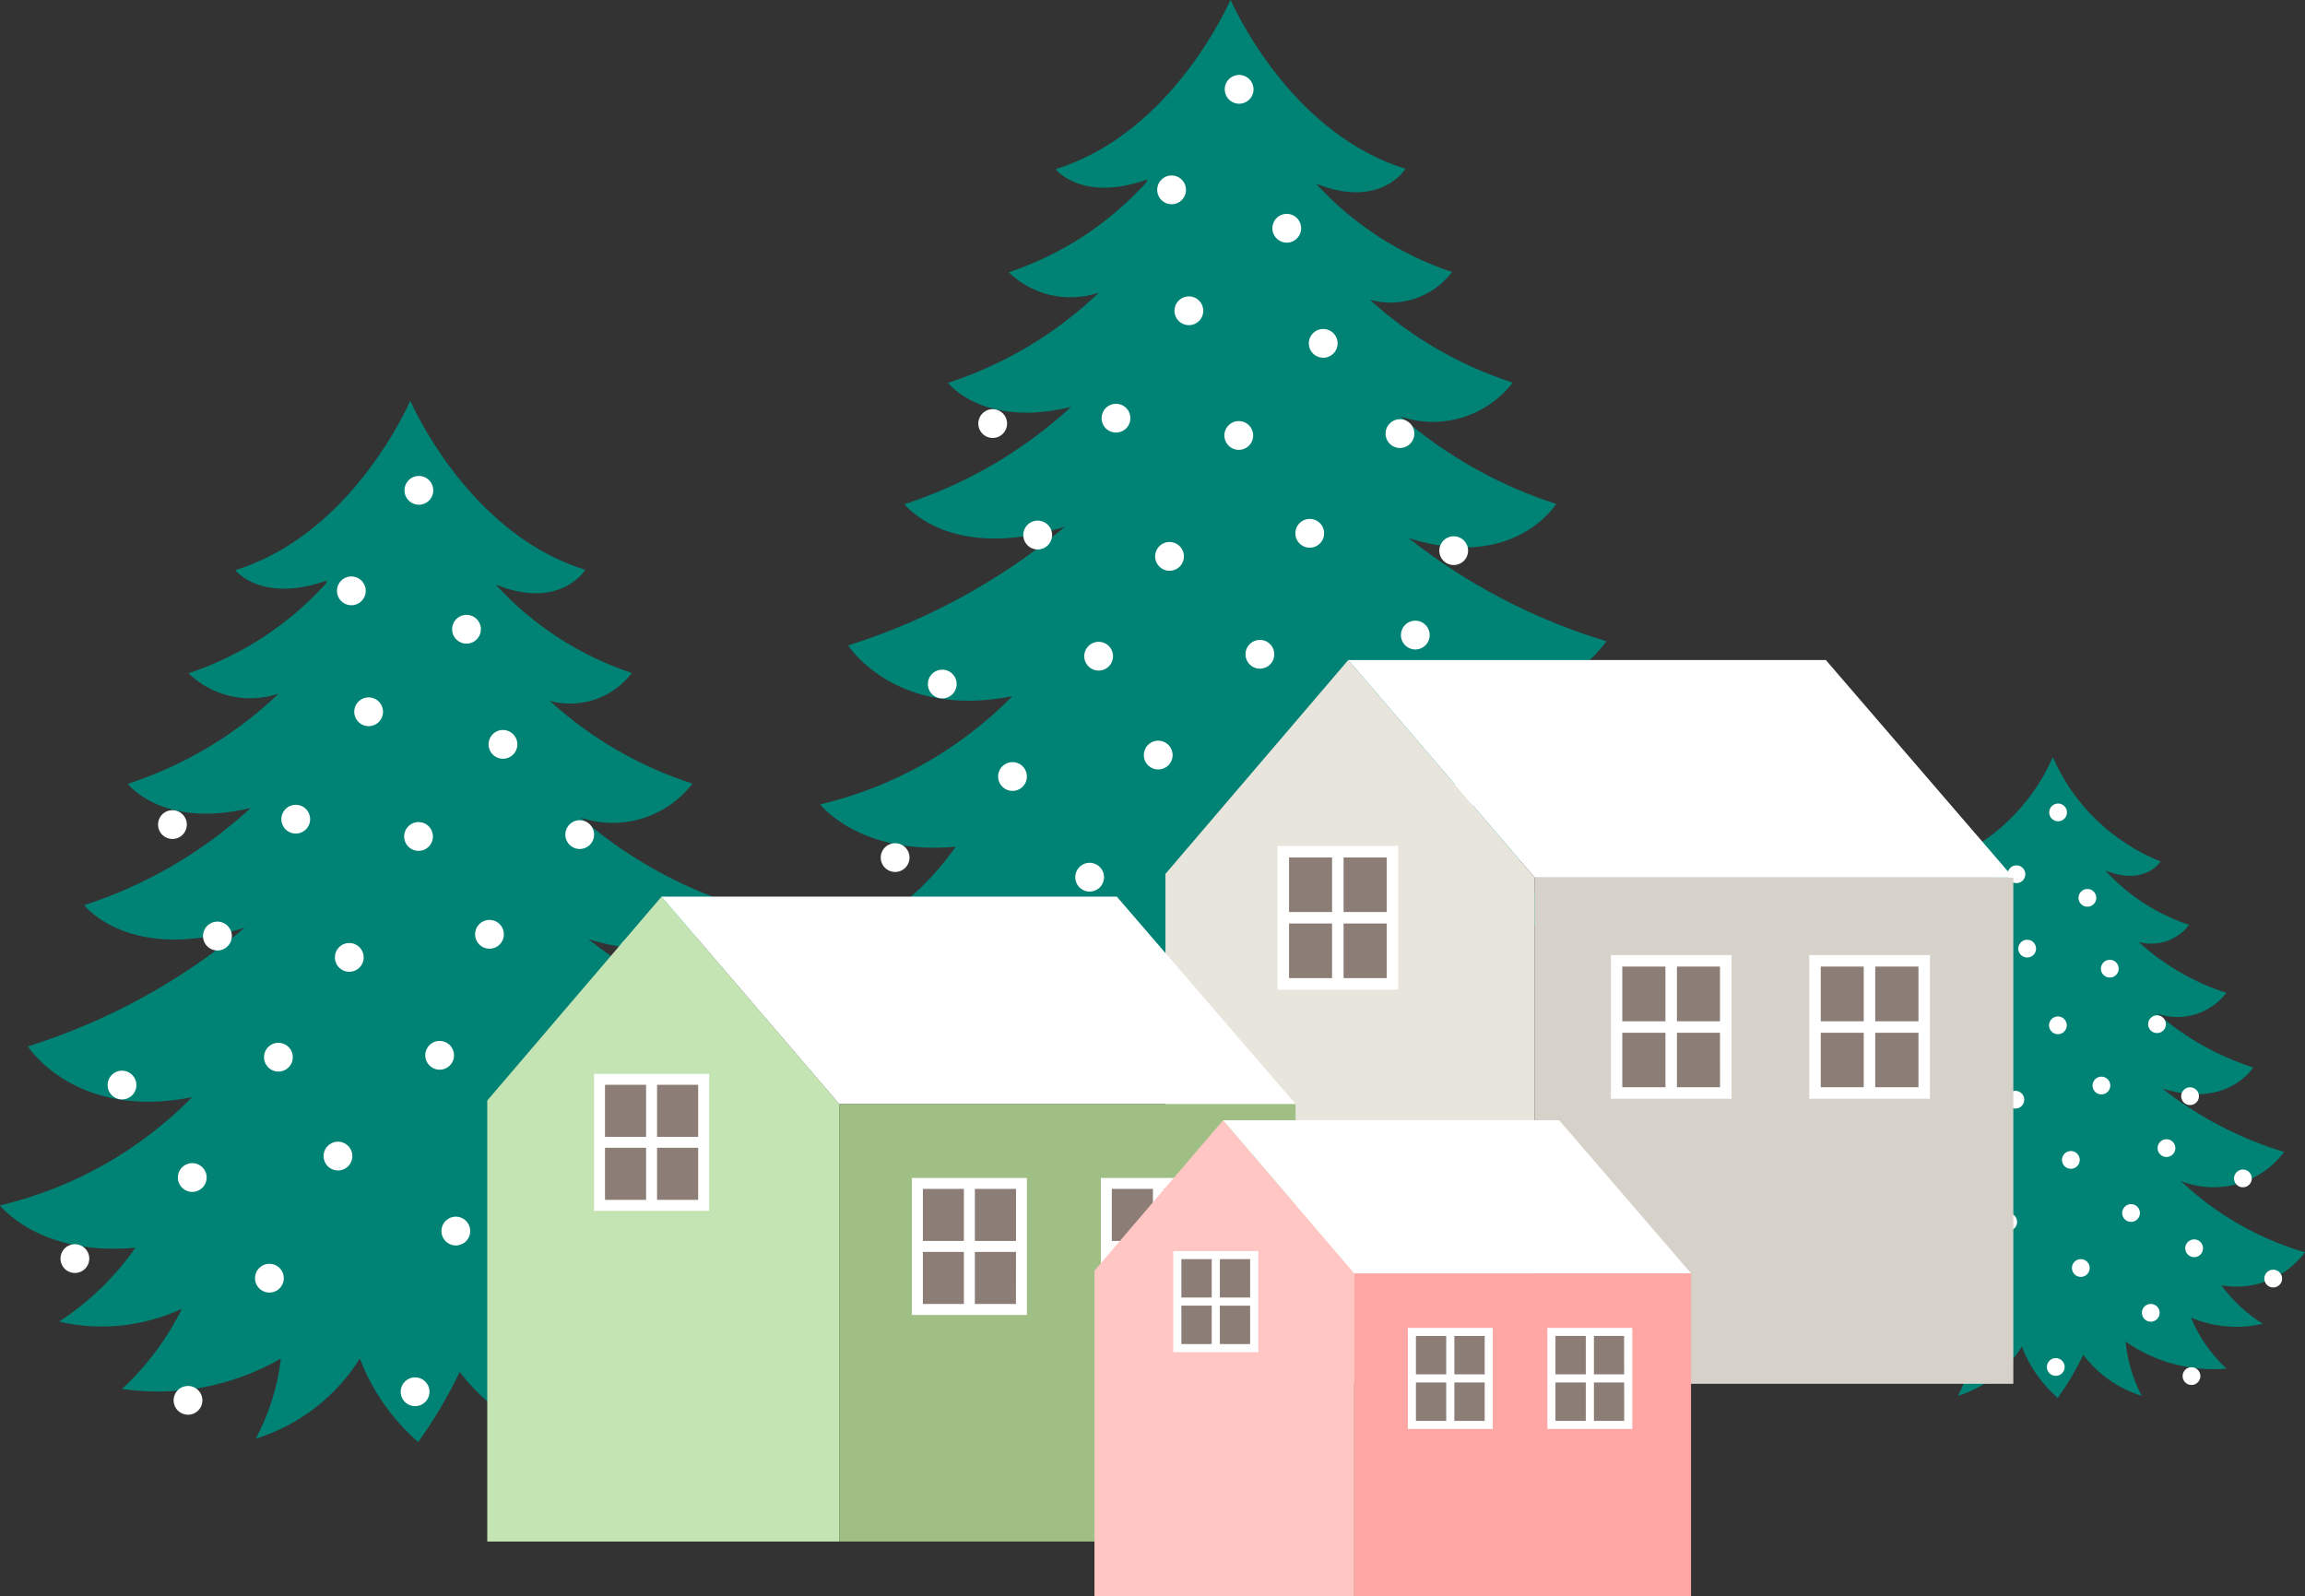 <svg xmlns="http://www.w3.org/2000/svg" width="71.501" height="49.515" viewBox="0 0 71.501 49.515">
    <rect x="0" y="0" width="71.501" height="49.515" fill="#333333" stroke="none"/>
    <defs>
        <clipPath id="h0w8tbhgta">
            <path data-name="패스 55016" d="M364.491 109.212c-.312.676-2.059 4.157-5.4 5.194 0 0 .8 1.041 2.843.322 0 0-.008.033-.029.091a10.025 10.025 0 0 1-4.267 2.786 2.752 2.752 0 0 0 2.8.63 12.267 12.267 0 0 1-4.684 2.8s1.085 1.414 3.819.746a14.024 14.024 0 0 1-5.17 3.017s1.4 1.827 4.98.7a19.662 19.662 0 0 1-6.725 3.681s1.455 2.3 5.094 1.576a12.371 12.371 0 0 1-5.96 3.357s1.218 1.584 4.2 1.312a8.639 8.639 0 0 1-2.368 2.292 5.872 5.872 0 0 0 3.812-.4 8.564 8.564 0 0 1-1.86 2.489 7.664 7.664 0 0 0 4.931-.944 7.122 7.122 0 0 1-.78 2.486 5.858 5.858 0 0 0 3.227-2.485 6.521 6.521 0 0 0 1.811 2.591 14.613 14.613 0 0 0 1.287-2.177 5.882 5.882 0 0 0 2.944 2.07 7.663 7.663 0 0 1-.82-2.738 7.715 7.715 0 0 0 5.092 1.364 7.2 7.2 0 0 1-1.784-2.571 5.889 5.889 0 0 0 3.616.308 7.66 7.66 0 0 1-2.086-1.938 4.336 4.336 0 0 0 4.218-1.665 15.407 15.407 0 0 1-6.264-3.6 4.462 4.462 0 0 0 5.216-1.455 18.555 18.555 0 0 1-6.142-3.2c3.287 1.041 4.579-1.06 4.579-1.06a13.827 13.827 0 0 1-4.814-2.708 3.117 3.117 0 0 0 3.464-1.056 12.08 12.08 0 0 1-4.426-2.567 2.4 2.4 0 0 0 2.546-.864 9.982 9.982 0 0 1-4.2-2.719v-.015c1.985.791 2.756-.466 2.756-.466-3.343-1.037-5.093-4.518-5.405-5.194l-.023-.053-.023.053" transform="translate(-351.792 -109.159)" style="fill:none"/>
        </clipPath>
        <clipPath id="gne7r24fgc">
            <path data-name="패스 56554" d="M367.416 126.433z" transform="translate(-367.416 -122.693)" style="fill:none"/>
        </clipPath>
        <clipPath id="3rp5vlqv6d">
            <path data-name="패스 56555" d="M366.34 124.046z" transform="translate(-366.34 -124.046)" style="fill:none"/>
        </clipPath>
        <clipPath id="9w1yosgb7e">
            <path data-name="패스 55016" d="M359.6 109.191a6.122 6.122 0 0 1-3.324 3.195s.491.64 1.749.2c0 0-.005.02-.018.056a6.166 6.166 0 0 1-2.624 1.714 1.692 1.692 0 0 0 1.725.388 7.544 7.544 0 0 1-2.881 1.722 2.21 2.21 0 0 0 2.349.459 8.626 8.626 0 0 1-3.18 1.856s.864 1.124 3.063.431a12.094 12.094 0 0 1-4.137 2.264 2.9 2.9 0 0 0 3.133.969 7.61 7.61 0 0 1-3.666 2.065 2.894 2.894 0 0 0 2.586.807 5.314 5.314 0 0 1-1.456 1.409 3.611 3.611 0 0 0 2.345-.243 5.266 5.266 0 0 1-1.144 1.531 4.714 4.714 0 0 0 3.033-.581 4.381 4.381 0 0 1-.479 1.529 3.6 3.6 0 0 0 1.985-1.528 4.011 4.011 0 0 0 1.114 1.594 8.99 8.99 0 0 0 .791-1.339 3.618 3.618 0 0 0 1.811 1.273 4.714 4.714 0 0 1-.5-1.684 4.745 4.745 0 0 0 3.132.839 4.428 4.428 0 0 1-1.1-1.581 3.622 3.622 0 0 0 2.224.19 4.711 4.711 0 0 1-1.283-1.192 2.667 2.667 0 0 0 2.594-1.024 9.477 9.477 0 0 1-3.853-2.214 2.744 2.744 0 0 0 3.208-.9 11.413 11.413 0 0 1-3.778-1.968c2.022.64 2.816-.652 2.816-.652a8.5 8.5 0 0 1-2.961-1.665 1.917 1.917 0 0 0 2.13-.649 7.43 7.43 0 0 1-2.722-1.579 1.478 1.478 0 0 0 1.566-.531 6.14 6.14 0 0 1-2.586-1.672v-.009c1.221.486 1.7-.286 1.7-.286a6.128 6.128 0 0 1-3.325-3.195l-.014-.032c0 .009-.009.02-.014.032" transform="translate(-351.792 -109.159)" style="fill:none"/>
        </clipPath>
        <clipPath id="u6nz49ly8f">
            <path data-name="패스 56554" d="M367.416 124.994z" transform="translate(-367.416 -122.693)" style="fill:none"/>
        </clipPath>
        <clipPath id="hlc65jqs1g">
            <path data-name="사각형 111226" style="fill:none" d="M0 0h3.388v4.1H0z"/>
        </clipPath>
        <clipPath id="qt935irdkh">
            <path data-name="패스 56543" d="M382.818 121.51z" transform="translate(-382.818 -117.588)" style="fill:none"/>
        </clipPath>
        <clipPath id="bl8kehofvi">
            <path data-name="패스 56544" d="M381.69 119.006z" transform="translate(-381.69 -119.006)" style="fill:none"/>
        </clipPath>
        <clipPath id="eh8qmfu05j">
            <path data-name="패스 56546" d="M390.3 123.961z" transform="translate(-390.3 -120.038)" style="fill:none"/>
        </clipPath>
        <clipPath id="tfyhr0jbdk">
            <path data-name="패스 56547" d="M389.172 121.458z" transform="translate(-389.172 -121.458)" style="fill:none"/>
        </clipPath>
        <clipPath id="ldv4dblull">
            <path data-name="패스 56549" d="M394.75 123.961z" transform="translate(-394.75 -120.038)" style="fill:none"/>
        </clipPath>
        <clipPath id="roo2dajgcm">
            <path data-name="패스 56550" d="M393.622 121.458z" transform="translate(-393.622 -121.458)" style="fill:none"/>
        </clipPath>
        <clipPath id="xd3u8amfen">
            <path data-name="사각형 111239" style="fill:none" d="M0 0h3.23v3.909H0z"/>
        </clipPath>
        <clipPath id="slrytxio6o">
            <path data-name="패스 56557" d="M374.548 128.77z" transform="translate(-374.548 -125.03)" style="fill:none"/>
        </clipPath>
        <clipPath id="24861zhr5p">
            <path data-name="패스 56558" d="M373.472 126.383z" transform="translate(-373.472 -126.383)" style="fill:none"/>
        </clipPath>
        <clipPath id="ipqs2xw3sq">
            <path data-name="사각형 111247" style="fill:none" d="M0 0h3.229v3.909H0z"/>
        </clipPath>
        <clipPath id="jbssh0wd2r">
            <path data-name="패스 56560" d="M378.791 128.77z" transform="translate(-378.791 -125.03)" style="fill:none"/>
        </clipPath>
        <clipPath id="jkblflj84s">
            <path data-name="패스 56561" d="M377.715 126.383z" transform="translate(-377.715 -126.383)" style="fill:none"/>
        </clipPath>
        <clipPath id="0bz2awe6ot">
            <path data-name="사각형 111252" style="fill:none" d="M0 0h2.384v2.885H0z"/>
        </clipPath>
        <clipPath id="i2sswfbvtu">
            <path data-name="패스 56565" d="M380.079 129.383z" transform="translate(-380.079 -126.622)" style="fill:none"/>
        </clipPath>
        <clipPath id="01w69q2hsv">
            <path data-name="패스 56566" d="M379.285 127.621z" transform="translate(-379.285 -127.621)" style="fill:none"/>
        </clipPath>
        <clipPath id="1v2ejlem3w">
            <path data-name="사각형 111256" style="fill:none" d="M0 0h2.383v2.885H0z"/>
        </clipPath>
        <clipPath id="69o0hnmhcx">
            <path data-name="패스 56568" d="M385.342 131.107z" transform="translate(-385.342 -128.347)" style="fill:none"/>
        </clipPath>
        <clipPath id="6l0s9um0fy">
            <path data-name="패스 56569" d="M384.548 129.345z" transform="translate(-384.548 -129.345)" style="fill:none"/>
        </clipPath>
        <clipPath id="twhxbcuzmz">
            <path data-name="패스 56571" d="M388.474 131.107z" transform="translate(-388.474 -128.347)" style="fill:none"/>
        </clipPath>
        <clipPath id="9evshyz35A">
            <path data-name="패스 56572" d="M387.68 129.345z" transform="translate(-387.68 -129.345)" style="fill:none"/>
        </clipPath>
        <linearGradient id="xyzcr04q5b" x1="-12.318" y1="3.24" x2="-12.283" y2="3.24" gradientUnits="objectBoundingBox">
            <stop offset="0" stop-color="#14a89e"/>
            <stop offset=".005" stop-color="#14a89e"/>
            <stop offset="1" stop-color="#008275"/>
        </linearGradient>
    </defs>
    <g data-name="그룹 182342">
        <g data-name="그룹 182339">
            <g data-name="그룹 182229">
                <g data-name="그룹 181305" transform="translate(0 12.439)" style="clip-path:url(#h0w8tbhgta)">
                    <path data-name="사각형 110760" transform="rotate(-32.969 8.788 29.7)" style="fill:url(#xyzcr04q5b)" d="M0 0h38.924v40.945H0z"/>
                </g>
            </g>
            <path data-name="패스 56510" d="M361.755 118.305a.446.446 0 1 1-.446-.446.446.446 0 0 1 .446.446" transform="translate(-348.326 -92.358)" style="fill:#fff"/>
            <path data-name="패스 56511" d="M359 117.917a.446.446 0 1 1-.446-.446.445.445 0 0 1 .446.446" transform="translate(-349.38 -92.506)" style="fill:#fff"/>
            <path data-name="패스 56512" d="M363.65 116.238a.446.446 0 1 1-.446-.446.446.446 0 0 1 .446.446" transform="translate(-347.602 -93.148)" style="fill:#fff"/>
            <path data-name="패스 56513" d="M360.635 115.506a.446.446 0 1 1-.446-.446.447.447 0 0 1 .446.446" transform="translate(-348.754 -93.427)" style="fill:#fff"/>
            <path data-name="패스 56514" d="M362.832 113.654a.446.446 0 1 1-.446-.446.447.447 0 0 1 .446.446" transform="translate(-347.915 -94.135)" style="fill:#fff"/>
            <path data-name="패스 56515" d="M360.247 112.792a.446.446 0 1 1-.446-.446.446.446 0 0 1 .446.446" transform="translate(-348.902 -94.464)" style="fill:#fff"/>
            <path data-name="패스 56516" d="M357.243 120.539a.447.447 0 1 1-.448-.446.447.447 0 0 1 .448.446" transform="translate(-350.051 -91.504)" style="fill:#fff"/>
            <path data-name="패스 56517" d="M356.232 118.038a.446.446 0 1 1-.446-.446.446.446 0 0 1 .446.446" transform="translate(-350.437 -92.46)" style="fill:#fff"/>
            <path data-name="패스 56518" d="M361.763 110.536a.446.446 0 1 1-.446-.446.447.447 0 0 1 .446.446" transform="translate(-348.323 -95.326)" style="fill:#fff"/>
            <path data-name="패스 56519" d="M358.61 123.259a.446.446 0 1 1-.446-.446.447.447 0 0 1 .446.446" transform="translate(-349.528 -90.465)" style="fill:#fff"/>
            <path data-name="패스 56520" d="M355.1 123.884a.446.446 0 1 1-.446-.446.447.447 0 0 1 .446.446" transform="translate(-350.869 -90.226)" style="fill:#fff"/>
            <path data-name="패스 56521" d="M354.042 127.779a.446.446 0 1 1-.446-.446.446.446 0 0 1 .446.446" transform="translate(-351.273 -88.738)" style="fill:#fff"/>
            <path data-name="패스 56522" d="M362.229 123.216a.446.446 0 1 1-.446-.446.447.447 0 0 1 .446.446" transform="translate(-348.145 -90.481)" style="fill:#fff"/>
            <path data-name="패스 56523" d="M366.579 120.89a.446.446 0 1 1-.446-.446.447.447 0 0 1 .446.446" transform="translate(-346.483 -91.37)" style="fill:#fff"/>
            <path data-name="패스 56524" d="M365.373 118.263a.446.446 0 1 1-.446-.446.447.447 0 0 1 .446.446" transform="translate(-346.944 -92.374)" style="fill:#fff"/>
            <path data-name="패스 56525" d="M365.717 122.785a.446.446 0 1 1-.446-.446.446.446 0 0 1 .446.446" transform="translate(-346.812 -90.646)" style="fill:#fff"/>
            <path data-name="패스 56526" d="M368.507 123.891a.446.446 0 1 1-.446-.446.447.447 0 0 1 .446.446" transform="translate(-345.746 -90.223)" style="fill:#fff"/>
            <path data-name="패스 56527" d="M366.727 126.44a.446.446 0 1 1-.446-.446.447.447 0 0 1 .446.446" transform="translate(-346.426 -89.249)" style="fill:#fff"/>
            <path data-name="패스 56528" d="M359.947 125.478a.446.446 0 1 1-.446-.446.447.447 0 0 1 .446.446" transform="translate(-349.017 -89.617)" style="fill:#fff"/>
            <path data-name="패스 56529" d="M356.677 125.959a.446.446 0 1 1-.446-.446.447.447 0 0 1 .446.446" transform="translate(-350.267 -89.433)" style="fill:#fff"/>
            <path data-name="패스 56530" d="M362.592 127.161a.446.446 0 1 1-.446-.446.447.447 0 0 1 .446.446" transform="translate(-348.006 -88.974)" style="fill:#fff"/>
            <path data-name="패스 56531" d="M358.408 128.219a.446.446 0 1 1-.446-.446.447.447 0 0 1 .446.446" transform="translate(-349.605 -88.57)" style="fill:#fff"/>
            <path data-name="패스 56532" d="M356.581 130.96a.446.446 0 1 1-.446-.446.447.447 0 0 1 .446.446" transform="translate(-350.303 -87.522)" style="fill:#fff"/>
            <path data-name="패스 56533" d="M361.678 130.768a.446.446 0 1 1-.446-.446.446.446 0 0 1 .446.446" transform="translate(-348.356 -87.596)" style="fill:#fff"/>
            <path data-name="패스 56534" d="M365.14 128.8a.446.446 0 1 1-.446-.446.447.447 0 0 1 .446.446" transform="translate(-347.033 -88.349)" style="fill:#fff"/>
            <path data-name="패스 56535" d="M366.631 131.1a.446.446 0 1 1-.446-.446.447.447 0 0 1 .446.446" transform="translate(-346.463 -87.467)" style="fill:#fff"/>
            <path data-name="패스 56536" d="M369.612 127.546a.446.446 0 1 1-.446-.446.446.446 0 0 1 .446.446" transform="translate(-345.324 -88.827)" style="fill:#fff"/>
            <path data-name="패스 56537" d="M364.425 125.154a.446.446 0 1 1-.446-.446.447.447 0 0 1 .446.446" transform="translate(-347.306 -89.741)" style="fill:#fff"/>
            <path data-name="패스 56538" d="M363.348 120.5a.446.446 0 1 1-.446-.446.446.446 0 0 1 .446.446" transform="translate(-347.718 -91.518)" style="fill:#fff"/>
            <path data-name="패스 56539" d="M360.2 121.019a.446.446 0 1 1-.446-.446.447.447 0 0 1 .446.446" transform="translate(-348.919 -91.321)" style="fill:#fff"/>
            <g data-name="그룹 182289" style="isolation:isolate">
                <g data-name="그룹 182288">
                    <g data-name="그룹 182287" style="clip-path:url(#gne7r24fgc)" transform="translate(21.594 32.183)">
                        <path data-name="선 4170" style="fill:#8c7e76" d="M0 0v3.74"/>
                    </g>
                </g>
            </g>
            <g data-name="그룹 182292" style="isolation:isolate">
                <g data-name="그룹 182291">
                    <g data-name="그룹 182290" style="clip-path:url(#3rp5vlqv6d)" transform="translate(20.107 34.052)">
                        <path data-name="선 4171" style="fill:#8c7e76" d="M0 0h2.974"/>
                    </g>
                </g>
            </g>
        </g>
        <g data-name="그룹 182340">
            <g data-name="그룹 182229">
                <g data-name="그룹 181305" transform="translate(25.444)" style="clip-path:url(#h0w8tbhgta)">
                    <path data-name="사각형 110760" transform="rotate(-32.969 8.788 29.7)" style="fill:url(#xyzcr04q5b)" d="M0 0h38.924v40.945H0z"/>
                </g>
            </g>
            <path data-name="패스 56510" d="M361.755 118.305a.446.446 0 1 1-.446-.446.446.446 0 0 1 .446.446" transform="translate(-322.882 -104.797)" style="fill:#fff"/>
            <path data-name="패스 56511" d="M359 117.917a.446.446 0 1 1-.446-.446.445.445 0 0 1 .446.446" transform="translate(-323.936 -104.945)" style="fill:#fff"/>
            <path data-name="패스 56512" d="M363.65 116.238a.446.446 0 1 1-.446-.446.446.446 0 0 1 .446.446" transform="translate(-322.158 -105.587)" style="fill:#fff"/>
            <path data-name="패스 56513" d="M360.635 115.506a.446.446 0 1 1-.446-.446.447.447 0 0 1 .446.446" transform="translate(-323.31 -105.866)" style="fill:#fff"/>
            <path data-name="패스 56514" d="M362.832 113.654a.446.446 0 1 1-.446-.446.447.447 0 0 1 .446.446" transform="translate(-322.471 -106.574)" style="fill:#fff"/>
            <path data-name="패스 56515" d="M360.247 112.792a.446.446 0 1 1-.446-.446.446.446 0 0 1 .446.446" transform="translate(-323.458 -106.903)" style="fill:#fff"/>
            <path data-name="패스 56516" d="M357.243 120.539a.447.447 0 1 1-.448-.446.447.447 0 0 1 .448.446" transform="translate(-324.607 -103.943)" style="fill:#fff"/>
            <path data-name="패스 56517" d="M356.232 118.038a.446.446 0 1 1-.446-.446.446.446 0 0 1 .446.446" transform="translate(-324.993 -104.899)" style="fill:#fff"/>
            <path data-name="패스 56518" d="M361.763 110.536a.446.446 0 1 1-.446-.446.447.447 0 0 1 .446.446" transform="translate(-322.879 -107.765)" style="fill:#fff"/>
            <path data-name="패스 56519" d="M358.61 123.259a.446.446 0 1 1-.446-.446.447.447 0 0 1 .446.446" transform="translate(-324.084 -102.904)" style="fill:#fff"/>
            <path data-name="패스 56520" d="M355.1 123.884a.446.446 0 1 1-.446-.446.447.447 0 0 1 .446.446" transform="translate(-325.425 -102.665)" style="fill:#fff"/>
            <path data-name="패스 56521" d="M354.042 127.779a.446.446 0 1 1-.446-.446.446.446 0 0 1 .446.446" transform="translate(-325.829 -101.177)" style="fill:#fff"/>
            <path data-name="패스 56522" d="M362.229 123.216a.446.446 0 1 1-.446-.446.447.447 0 0 1 .446.446" transform="translate(-322.701 -102.92)" style="fill:#fff"/>
            <path data-name="패스 56523" d="M366.579 120.89a.446.446 0 1 1-.446-.446.447.447 0 0 1 .446.446" transform="translate(-321.039 -103.809)" style="fill:#fff"/>
            <path data-name="패스 56524" d="M365.373 118.263a.446.446 0 1 1-.446-.446.447.447 0 0 1 .446.446" transform="translate(-321.5 -104.813)" style="fill:#fff"/>
            <path data-name="패스 56525" d="M365.717 122.785a.446.446 0 1 1-.446-.446.446.446 0 0 1 .446.446" transform="translate(-321.368 -103.085)" style="fill:#fff"/>
            <path data-name="패스 56526" d="M368.507 123.891a.446.446 0 1 1-.446-.446.447.447 0 0 1 .446.446" transform="translate(-320.302 -102.662)" style="fill:#fff"/>
            <path data-name="패스 56527" d="M366.727 126.44a.446.446 0 1 1-.446-.446.447.447 0 0 1 .446.446" transform="translate(-320.982 -101.688)" style="fill:#fff"/>
            <path data-name="패스 56528" d="M359.947 125.478a.446.446 0 1 1-.446-.446.447.447 0 0 1 .446.446" transform="translate(-323.573 -102.056)" style="fill:#fff"/>
            <path data-name="패스 56529" d="M356.677 125.959a.446.446 0 1 1-.446-.446.447.447 0 0 1 .446.446" transform="translate(-324.823 -101.872)" style="fill:#fff"/>
            <path data-name="패스 56530" d="M362.592 127.161a.446.446 0 1 1-.446-.446.447.447 0 0 1 .446.446" transform="translate(-322.562 -101.413)" style="fill:#fff"/>
            <path data-name="패스 56531" d="M358.408 128.219a.446.446 0 1 1-.446-.446.447.447 0 0 1 .446.446" transform="translate(-324.161 -101.009)" style="fill:#fff"/>
            <path data-name="패스 56532" d="M356.581 130.96a.446.446 0 1 1-.446-.446.447.447 0 0 1 .446.446" transform="translate(-324.859 -99.961)" style="fill:#fff"/>
            <path data-name="패스 56533" d="M361.678 130.768a.446.446 0 1 1-.446-.446.446.446 0 0 1 .446.446" transform="translate(-322.912 -100.035)" style="fill:#fff"/>
            <path data-name="패스 56534" d="M365.14 128.8a.446.446 0 1 1-.446-.446.447.447 0 0 1 .446.446" transform="translate(-321.589 -100.788)" style="fill:#fff"/>
            <path data-name="패스 56535" d="M366.631 131.1a.446.446 0 1 1-.446-.446.447.447 0 0 1 .446.446" transform="translate(-321.019 -99.906)" style="fill:#fff"/>
            <path data-name="패스 56536" d="M369.612 127.546a.446.446 0 1 1-.446-.446.446.446 0 0 1 .446.446" transform="translate(-319.88 -101.266)" style="fill:#fff"/>
            <path data-name="패스 56537" d="M364.425 125.154a.446.446 0 1 1-.446-.446.447.447 0 0 1 .446.446" transform="translate(-321.862 -102.18)" style="fill:#fff"/>
            <path data-name="패스 56538" d="M363.348 120.5a.446.446 0 1 1-.446-.446.446.446 0 0 1 .446.446" transform="translate(-322.274 -103.957)" style="fill:#fff"/>
            <path data-name="패스 56539" d="M360.2 121.019a.446.446 0 1 1-.446-.446.447.447 0 0 1 .446.446" transform="translate(-323.475 -103.76)" style="fill:#fff"/>
            <g data-name="그룹 182289" style="isolation:isolate">
                <g data-name="그룹 182288">
                    <g data-name="그룹 182287" style="clip-path:url(#gne7r24fgc)" transform="translate(47.038 19.744)">
                        <path data-name="선 4170" style="fill:#8c7e76" d="M0 0v3.74"/>
                    </g>
                </g>
            </g>
            <g data-name="그룹 182292" style="isolation:isolate">
                <g data-name="그룹 182291">
                    <g data-name="그룹 182290" style="clip-path:url(#3rp5vlqv6d)" transform="translate(45.551 21.613)">
                        <path data-name="선 4171" style="fill:#8c7e76" d="M0 0h2.974"/>
                    </g>
                </g>
            </g>
        </g>
        <g data-name="그룹 182341">
            <g data-name="그룹 182229">
                <g data-name="그룹 181305" style="clip-path:url(#9w1yosgb7e)" transform="translate(55.851 23.496)">
                    <path data-name="사각형 110760" transform="rotate(-32.969 5.405 18.267)" style="fill:url(#xyzcr04q5b)" d="M0 0h23.941v25.184H0z"/>
                </g>
            </g>
            <path data-name="패스 56510" d="M361.411 118.134a.275.275 0 1 1-.275-.275.274.274 0 0 1 .275.275" transform="translate(-297.3 -86.329)" style="fill:#fff"/>
            <path data-name="패스 56511" d="M358.654 117.746a.275.275 0 1 1-.275-.275.274.274 0 0 1 .275.275" transform="translate(-296.887 -86.27)" style="fill:#fff"/>
            <path data-name="패스 56512" d="M363.306 116.067a.275.275 0 1 1-.275-.275.274.274 0 0 1 .275.275" transform="translate(-297.585 -86.019)" style="fill:#fff"/>
            <path data-name="패스 56513" d="M360.291 115.335a.275.275 0 1 1-.275-.275.275.275 0 0 1 .275.275" transform="translate(-297.133 -85.909)" style="fill:#fff"/>
            <path data-name="패스 56514" d="M362.488 113.483a.275.275 0 1 1-.275-.275.275.275 0 0 1 .275.275" transform="translate(-297.462 -85.632)" style="fill:#fff"/>
            <path data-name="패스 56515" d="M359.9 112.621a.275.275 0 1 1-.275-.275.274.274 0 0 1 .275.275" transform="translate(-297.075 -85.502)" style="fill:#fff"/>
            <path data-name="패스 56516" d="M356.9 120.368a.275.275 0 1 1-.275-.275.275.275 0 0 1 .275.275" transform="translate(-296.624 -86.663)" style="fill:#fff"/>
            <path data-name="패스 56517" d="M355.888 117.867a.275.275 0 1 1-.275-.275.274.274 0 0 1 .275.275" transform="translate(-296.473 -86.289)" style="fill:#fff"/>
            <path data-name="패스 56518" d="M361.419 110.365a.275.275 0 1 1-.275-.275.275.275 0 0 1 .275.275" transform="translate(-297.302 -85.164)" style="fill:#fff"/>
            <path data-name="패스 56519" d="M358.266 123.088a.275.275 0 1 1-.275-.275.275.275 0 0 1 .275.275" transform="translate(-296.829 -87.072)" style="fill:#fff"/>
            <path data-name="패스 56520" d="M354.756 123.713a.275.275 0 1 1-.275-.275.275.275 0 0 1 .275.275" transform="translate(-296.303 -87.165)" style="fill:#fff"/>
            <path data-name="패스 56521" d="M353.7 127.608a.275.275 0 1 1-.275-.275.274.274 0 0 1 .275.275" transform="translate(-296.145 -87.749)" style="fill:#fff"/>
            <path data-name="패스 56522" d="M361.885 123.045a.275.275 0 1 1-.275-.275.275.275 0 0 1 .275.275" transform="translate(-297.372 -87.065)" style="fill:#fff"/>
            <path data-name="패스 56523" d="M366.235 120.719a.275.275 0 1 1-.275-.275.275.275 0 0 1 .275.275" transform="translate(-298.024 -86.716)" style="fill:#fff"/>
            <path data-name="패스 56524" d="M365.029 118.092a.275.275 0 1 1-.275-.275.275.275 0 0 1 .275.275" transform="translate(-297.843 -86.322)" style="fill:#fff"/>
            <path data-name="패스 56525" d="M365.373 122.614a.275.275 0 1 1-.275-.275.274.274 0 0 1 .275.275" transform="translate(-297.894 -87)" style="fill:#fff"/>
            <path data-name="패스 56526" d="M368.163 123.72a.275.275 0 1 1-.275-.275.275.275 0 0 1 .275.275" transform="translate(-298.313 -87.166)" style="fill:#fff"/>
            <path data-name="패스 56527" d="M366.383 126.269a.275.275 0 1 1-.275-.275.275.275 0 0 1 .275.275" transform="translate(-298.046 -87.548)" style="fill:#fff"/>
            <path data-name="패스 56528" d="M359.6 125.307a.275.275 0 1 1-.275-.275.275.275 0 0 1 .275.275" transform="translate(-297.03 -87.404)" style="fill:#fff"/>
            <path data-name="패스 56529" d="M356.333 125.788a.275.275 0 1 1-.275-.275.275.275 0 0 1 .275.275" transform="translate(-296.539 -87.476)" style="fill:#fff"/>
            <path data-name="패스 56530" d="M362.248 126.99a.275.275 0 1 1-.275-.275.275.275 0 0 1 .275.275" transform="translate(-297.426 -87.657)" style="fill:#fff"/>
            <path data-name="패스 56531" d="M358.064 128.048a.275.275 0 1 1-.275-.275.275.275 0 0 1 .275.275" transform="translate(-296.799 -87.815)" style="fill:#fff"/>
            <path data-name="패스 56532" d="M356.237 130.789a.275.275 0 1 1-.275-.275.275.275 0 0 1 .275.275" transform="translate(-296.525 -88.226)" style="fill:#fff"/>
            <path data-name="패스 56533" d="M361.334 130.6a.275.275 0 1 1-.275-.275.274.274 0 0 1 .275.275" transform="translate(-297.289 -88.197)" style="fill:#fff"/>
            <path data-name="패스 56534" d="M364.8 128.625a.275.275 0 1 1-.275-.275.275.275 0 0 1 .275.275" transform="translate(-297.808 -87.902)" style="fill:#fff"/>
            <path data-name="패스 56535" d="M366.287 130.933a.275.275 0 1 1-.275-.275.275.275 0 0 1 .275.275" transform="translate(-298.032 -88.247)" style="fill:#fff"/>
            <path data-name="패스 56536" d="M369.268 127.375a.275.275 0 1 1-.275-.275.274.274 0 0 1 .275.275" transform="translate(-298.478 -87.714)" style="fill:#fff"/>
            <path data-name="패스 56537" d="M364.081 124.983a.275.275 0 1 1-.275-.275.275.275 0 0 1 .275.275" transform="translate(-297.701 -87.356)" style="fill:#fff"/>
            <path data-name="패스 56538" d="M363 120.331a.275.275 0 1 1-.275-.275.274.274 0 0 1 .275.275" transform="translate(-297.539 -86.658)" style="fill:#fff"/>
            <path data-name="패스 56539" d="M359.86 120.848a.275.275 0 1 1-.275-.275.275.275 0 0 1 .275.275" transform="translate(-297.068 -86.736)" style="fill:#fff"/>
            <g data-name="그룹 182289" style="isolation:isolate">
                <g data-name="그룹 182288">
                    <g data-name="그룹 182287" style="clip-path:url(#u6nz49ly8f)" transform="translate(69.133 35.64)">
                        <path data-name="선 4170" style="fill:#8c7e76" d="M0 0v2.3"/>
                    </g>
                </g>
            </g>
            <g data-name="그룹 182292" style="isolation:isolate">
                <g data-name="그룹 182291">
                    <g data-name="그룹 182290" style="clip-path:url(#3rp5vlqv6d)" transform="translate(68.218 36.79)">
                        <path data-name="선 4171" style="fill:#8c7e76" d="M0 0h1.829"/>
                    </g>
                </g>
            </g>
        </g>
        <g data-name="그룹 182338">
            <path data-name="패스 56540" d="m384.62 113.222-5.671 6.634v15.818h11.456v-15.7z" transform="translate(-342.797 -92.748)" style="fill:#e8e5dc"/>
            <path data-name="패스 56541" d="m383.052 113.222 5.785 6.75h14.845l-5.815-6.75z" transform="translate(-341.229 -92.748)" style="fill:#fff"/>
            <path data-name="사각형 111224" transform="translate(47.608 27.224)" style="fill:#d7d2c9" d="M0 0h14.845v15.701H0z"/>
            <g data-name="그룹 182259" style="isolation:isolate">
                <g data-name="그룹 182258">
                    <g data-name="그룹 182257" style="clip-path:url(#hlc65jqs1g)" transform="translate(39.806 26.419)">
                        <path data-name="사각형 111225" transform="translate(.001 .001)" style="fill:#8c7e76" d="M0 0h3.386v4.099H0z"/>
                    </g>
                </g>
            </g>
            <path data-name="패스 56542" d="M381.464 121.851h3.743v-4.456h-3.743zm3.388-.357h-3.03v-3.743h3.03z" transform="translate(-341.836 -91.153)" style="fill:#fff"/>
            <g data-name="그룹 182262" style="isolation:isolate">
                <g data-name="그룹 182261">
                    <g data-name="그룹 182260" style="clip-path:url(#qt935irdkh)" transform="translate(41.499 26.508)">
                        <path data-name="선 4164" style="fill:#8c7e76" d="M0 0v3.922"/>
                    </g>
                </g>
            </g>
            <path data-name="사각형 111227" transform="translate(41.321 26.508)" style="fill:#fff" d="M0 0h.357v3.922H0z"/>
            <g data-name="그룹 182265" style="isolation:isolate">
                <g data-name="그룹 182264">
                    <g data-name="그룹 182263" style="clip-path:url(#bl8kehofvi)" transform="translate(39.94 28.468)">
                        <path data-name="선 4165" style="fill:#8c7e76" d="M0 0h3.121"/>
                    </g>
                </g>
            </g>
            <path data-name="사각형 111228" transform="translate(39.94 28.29)" style="fill:#fff" d="M0 0h3.121v.357H0z"/>
            <g data-name="그룹 182268" style="isolation:isolate">
                <g data-name="그룹 182267">
                    <g data-name="그룹 182266" style="clip-path:url(#hlc65jqs1g)" transform="translate(50.147 29.807)">
                        <path data-name="사각형 111229" transform="translate(0 .001)" style="fill:#8c7e76" d="M0 0h3.388v4.099H0z"/>
                    </g>
                </g>
            </g>
            <path data-name="패스 56545" d="M388.946 124.3h3.744v-4.456h-3.744zm3.386-.357H389.3V120.2h3.031z" transform="translate(-338.977 -90.217)" style="fill:#fff"/>
            <g data-name="그룹 182271" style="isolation:isolate">
                <g data-name="그룹 182270">
                    <g data-name="그룹 182269" style="clip-path:url(#eh8qmfu05j)" transform="translate(51.84 29.895)">
                        <path data-name="선 4166" style="fill:#8c7e76" d="M0 0v3.922"/>
                    </g>
                </g>
            </g>
            <path data-name="사각형 111231" transform="translate(51.662 29.895)" style="fill:#fff" d="M0 0h.357v3.922H0z"/>
            <g data-name="그룹 182274" style="isolation:isolate">
                <g data-name="그룹 182273">
                    <g data-name="그룹 182272" style="clip-path:url(#tfyhr0jbdk)" transform="translate(50.281 31.857)">
                        <path data-name="선 4167" transform="translate(-.001)" style="fill:#8c7e76" d="M0 0h3.121"/>
                    </g>
                </g>
            </g>
            <path data-name="사각형 111232" transform="translate(50.281 31.679)" style="fill:#fff" d="M0 0h3.121v.357H0z"/>
            <g data-name="그룹 182277" style="isolation:isolate">
                <g data-name="그룹 182276">
                    <g data-name="그룹 182275" style="clip-path:url(#hlc65jqs1g)" transform="translate(56.298 29.807)">
                        <path data-name="사각형 111233" transform="translate(0 .001)" style="fill:#8c7e76" d="M0 0h3.388v4.099H0z"/>
                    </g>
                </g>
            </g>
            <path data-name="패스 56548" d="M393.4 124.3h3.744v-4.456H393.4zm3.388-.357h-3.031V120.2h3.031z" transform="translate(-337.277 -90.217)" style="fill:#fff"/>
            <g data-name="그룹 182280" style="isolation:isolate">
                <g data-name="그룹 182279">
                    <g data-name="그룹 182278" style="clip-path:url(#ldv4dblull)" transform="translate(57.991 29.895)">
                        <path data-name="선 4168" style="fill:#8c7e76" d="M0 0v3.922"/>
                    </g>
                </g>
            </g>
            <path data-name="사각형 111235" transform="translate(57.813 29.895)" style="fill:#fff" d="M0 0h.357v3.922H0z"/>
            <g data-name="그룹 182283" style="isolation:isolate">
                <g data-name="그룹 182282">
                    <g data-name="그룹 182281" style="clip-path:url(#roo2dajgcm)" transform="translate(56.432 31.857)">
                        <path data-name="선 4169" style="fill:#8c7e76" d="M0 0h3.119"/>
                    </g>
                </g>
            </g>
            <path data-name="사각형 111236" transform="translate(56.432 31.679)" style="fill:#fff" d="M0 0h3.119v.357H0z"/>
            <path data-name="패스 56551" d="m369.133 118.532-5.405 6.325v13.68h10.921v-13.57z" transform="translate(-348.613 -90.719)" style="fill:#c5e4b4"/>
            <path data-name="패스 56552" d="m367.638 118.532 5.516 6.435h14.154l-5.545-6.435z" transform="translate(-347.119 -90.719)" style="fill:#fff"/>
            <path data-name="사각형 111237" transform="translate(26.035 34.248)" style="fill:#a0bf84" d="M0 0h14.153v13.57H0z"/>
            <g data-name="그룹 182286" style="isolation:isolate">
                <g data-name="그룹 182285">
                    <g data-name="그룹 182284" style="clip-path:url(#xd3u8amfen)" transform="translate(18.597 33.48)">
                        <path data-name="사각형 111238" style="fill:#8c7e76" d="M0 0h3.23v3.909H0z"/>
                    </g>
                </g>
            </g>
            <path data-name="패스 56553" d="M366.125 126.758h3.57v-4.249h-3.57zm3.229-.34h-2.89v-3.569h2.89z" transform="translate(-347.697 -89.199)" style="fill:#fff"/>
            <path data-name="사각형 111240" transform="translate(20.042 33.564)" style="fill:#fff" d="M0 0h.34v3.74H0z"/>
            <path data-name="사각형 111241" transform="translate(18.725 35.264)" style="fill:#fff" d="M0 0h2.974v.34H0z"/>
            <g data-name="그룹 182295" style="isolation:isolate">
                <g data-name="그룹 182294">
                    <g data-name="그룹 182293" style="clip-path:url(#xd3u8amfen)" transform="translate(28.455 36.71)">
                        <path data-name="사각형 111242" style="fill:#8c7e76" d="M0 0h3.23v3.909H0z"/>
                    </g>
                </g>
            </g>
            <path data-name="패스 56556" d="M373.257 129.095h3.57v-4.249h-3.57zm3.23-.34H373.6v-3.57h2.89z" transform="translate(-344.972 -88.306)" style="fill:#fff"/>
            <g data-name="그룹 182298" style="isolation:isolate">
                <g data-name="그룹 182297">
                    <g data-name="그룹 182296" style="clip-path:url(#slrytxio6o)" transform="translate(30.069 36.795)">
                        <path data-name="선 4172" style="fill:#8c7e76" d="M0 0v3.739"/>
                    </g>
                </g>
            </g>
            <path data-name="사각형 111244" transform="translate(29.9 36.795)" style="fill:#fff" d="M0 0h.34v3.739H0z"/>
            <g data-name="그룹 182301" style="isolation:isolate">
                <g data-name="그룹 182300">
                    <g data-name="그룹 182299" style="clip-path:url(#24861zhr5p)" transform="translate(28.582 38.664)">
                        <path data-name="선 4173" transform="translate(.001)" style="fill:#8c7e76" d="M0 0h2.974"/>
                    </g>
                </g>
            </g>
            <path data-name="사각형 111245" transform="translate(28.582 38.494)" style="fill:#fff" d="M0 0h2.974v.34H0z"/>
            <g data-name="그룹 182304" style="isolation:isolate">
                <g data-name="그룹 182303">
                    <g data-name="그룹 182302" style="clip-path:url(#ipqs2xw3sq)" transform="translate(34.319 36.71)">
                        <path data-name="사각형 111246" transform="translate(-.001)" style="fill:#8c7e76" d="M0 0h3.23v3.909H0z"/>
                    </g>
                </g>
            </g>
            <path data-name="패스 56559" d="M377.5 129.095h3.569v-4.249H377.5zm3.229-.34h-2.89v-3.57h2.89z" transform="translate(-343.351 -88.306)" style="fill:#fff"/>
            <g data-name="그룹 182307" style="isolation:isolate">
                <g data-name="그룹 182306">
                    <g data-name="그룹 182305" style="clip-path:url(#jbssh0wd2r)" transform="translate(35.934 36.795)">
                        <path data-name="선 4174" style="fill:#8c7e76" d="M0 0v3.739"/>
                    </g>
                </g>
            </g>
            <path data-name="사각형 111248" transform="translate(35.764 36.795)" style="fill:#fff" d="M0 0h.34v3.739H0z"/>
            <g data-name="그룹 182310" style="isolation:isolate">
                <g data-name="그룹 182309">
                    <g data-name="그룹 182308" style="clip-path:url(#jkblflj84s)" transform="translate(34.447 38.664)">
                        <path data-name="선 4175" style="fill:#8c7e76" d="M0 0h2.974"/>
                    </g>
                </g>
            </g>
            <path data-name="사각형 111249" transform="translate(34.447 38.494)" style="fill:#fff" d="M0 0h2.974v.34H0z"/>
            <path data-name="패스 56562" d="m381.346 123.551-3.99 4.667v10.1h8.06V128.3z" transform="translate(-343.406 -88.801)" style="fill:#ffc6c4"/>
            <path data-name="패스 56563" d="m380.243 123.551 4.07 4.749h10.446l-4.091-4.749z" transform="translate(-342.302 -88.801)" style="fill:#fff"/>
            <path data-name="사각형 111250" transform="translate(42.011 39.5)" style="fill:#ffa7a4" d="M0 0h10.445v10.015H0z"/>
            <g data-name="그룹 182313" style="isolation:isolate">
                <g data-name="그룹 182312">
                    <g data-name="그룹 182311" style="clip-path:url(#0bz2awe6ot)" transform="translate(36.521 38.933)">
                        <path data-name="사각형 111251" transform="translate(0 .001)" style="fill:#8c7e76" d="M0 0h2.384v2.884H0z"/>
                    </g>
                </g>
            </g>
            <path data-name="패스 56564" d="M379.125 129.623h2.636v-3.136h-2.636zm2.384-.252h-2.133v-2.634h2.133z" transform="translate(-342.73 -87.679)" style="fill:#fff"/>
            <g data-name="그룹 182316" style="isolation:isolate">
                <g data-name="그룹 182315">
                    <g data-name="그룹 182314" style="clip-path:url(#i2sswfbvtu)" transform="translate(37.714 38.995)">
                        <path data-name="선 4176" style="fill:#8c7e76" d="M0 0v2.76"/>
                    </g>
                </g>
            </g>
            <path data-name="사각형 111253" transform="translate(37.588 38.996)" style="fill:#fff" d="M0 0h.252v2.76H0z"/>
            <g data-name="그룹 182319" style="isolation:isolate">
                <g data-name="그룹 182318">
                    <g data-name="그룹 182317" style="clip-path:url(#01w69q2hsv)" transform="translate(36.617 40.375)">
                        <path data-name="선 4177" style="fill:#8c7e76" d="M0 0h2.195"/>
                    </g>
                </g>
            </g>
            <path data-name="사각형 111254" transform="translate(36.616 40.249)" style="fill:#fff" d="M0 0h2.195v.252H0z"/>
            <g data-name="그룹 182322" style="isolation:isolate">
                <g data-name="그룹 182321">
                    <g data-name="그룹 182320" style="clip-path:url(#1v2ejlem3w)" transform="translate(43.798 41.316)">
                        <path data-name="사각형 111255" style="fill:#8c7e76" d="M0 0h2.383v2.884H0z"/>
                    </g>
                </g>
            </g>
            <path data-name="패스 56567" d="M384.39 131.347h2.634v-3.136h-2.634zm2.383-.252h-2.133v-2.634h2.133z" transform="translate(-340.718 -87.02)" style="fill:#fff"/>
            <g data-name="그룹 182325" style="isolation:isolate">
                <g data-name="그룹 182324">
                    <g data-name="그룹 182323" style="clip-path:url(#69o0hnmhcx)" transform="translate(44.988 41.379)">
                        <path data-name="선 4178" style="fill:#8c7e76" d="M0 0v2.76"/>
                    </g>
                </g>
            </g>
            <path data-name="사각형 111257" transform="translate(44.862 41.379)" style="fill:#fff" d="M0 0h.252v2.76H0z"/>
            <g data-name="그룹 182328" style="isolation:isolate">
                <g data-name="그룹 182327">
                    <g data-name="그룹 182326" style="clip-path:url(#6l0s9um0fy)" transform="translate(43.891 42.758)">
                        <path data-name="선 4179" style="fill:#8c7e76" d="M0 0h2.196"/>
                    </g>
                </g>
            </g>
            <path data-name="사각형 111258" transform="translate(43.891 42.632)" style="fill:#fff" d="M0 0h2.196v.252H0z"/>
            <g data-name="그룹 182331" style="isolation:isolate">
                <g data-name="그룹 182330">
                    <g data-name="그룹 182329" style="clip-path:url(#1v2ejlem3w)" transform="translate(48.125 41.316)">
                        <path data-name="사각형 111259" style="fill:#8c7e76" d="M0 0h2.383v2.884H0z"/>
                    </g>
                </g>
            </g>
            <path data-name="패스 56570" d="M387.521 131.347h2.634v-3.136h-2.634zm2.383-.252h-2.133v-2.634h2.129z" transform="translate(-339.521 -87.02)" style="fill:#fff"/>
            <g data-name="그룹 182334" style="isolation:isolate">
                <g data-name="그룹 182333">
                    <g data-name="그룹 182332" style="clip-path:url(#twhxbcuzmz)" transform="translate(49.317 41.379)">
                        <path data-name="선 4180" style="fill:#8c7e76" d="M0 0v2.76"/>
                    </g>
                </g>
            </g>
            <path data-name="사각형 111261" transform="translate(49.191 41.379)" style="fill:#fff" d="M0 0h.252v2.76H0z"/>
            <g data-name="그룹 182337" style="isolation:isolate">
                <g data-name="그룹 182336">
                    <g data-name="그룹 182335" style="clip-path:url(#9evshyz35A)" transform="translate(48.219 42.758)">
                        <path data-name="선 4181" style="fill:#8c7e76" d="M0 0h2.195"/>
                    </g>
                </g>
            </g>
            <path data-name="사각형 111262" transform="translate(48.219 42.632)" style="fill:#fff" d="M0 0h2.195v.252H0z"/>
        </g>
    </g>
</svg>
